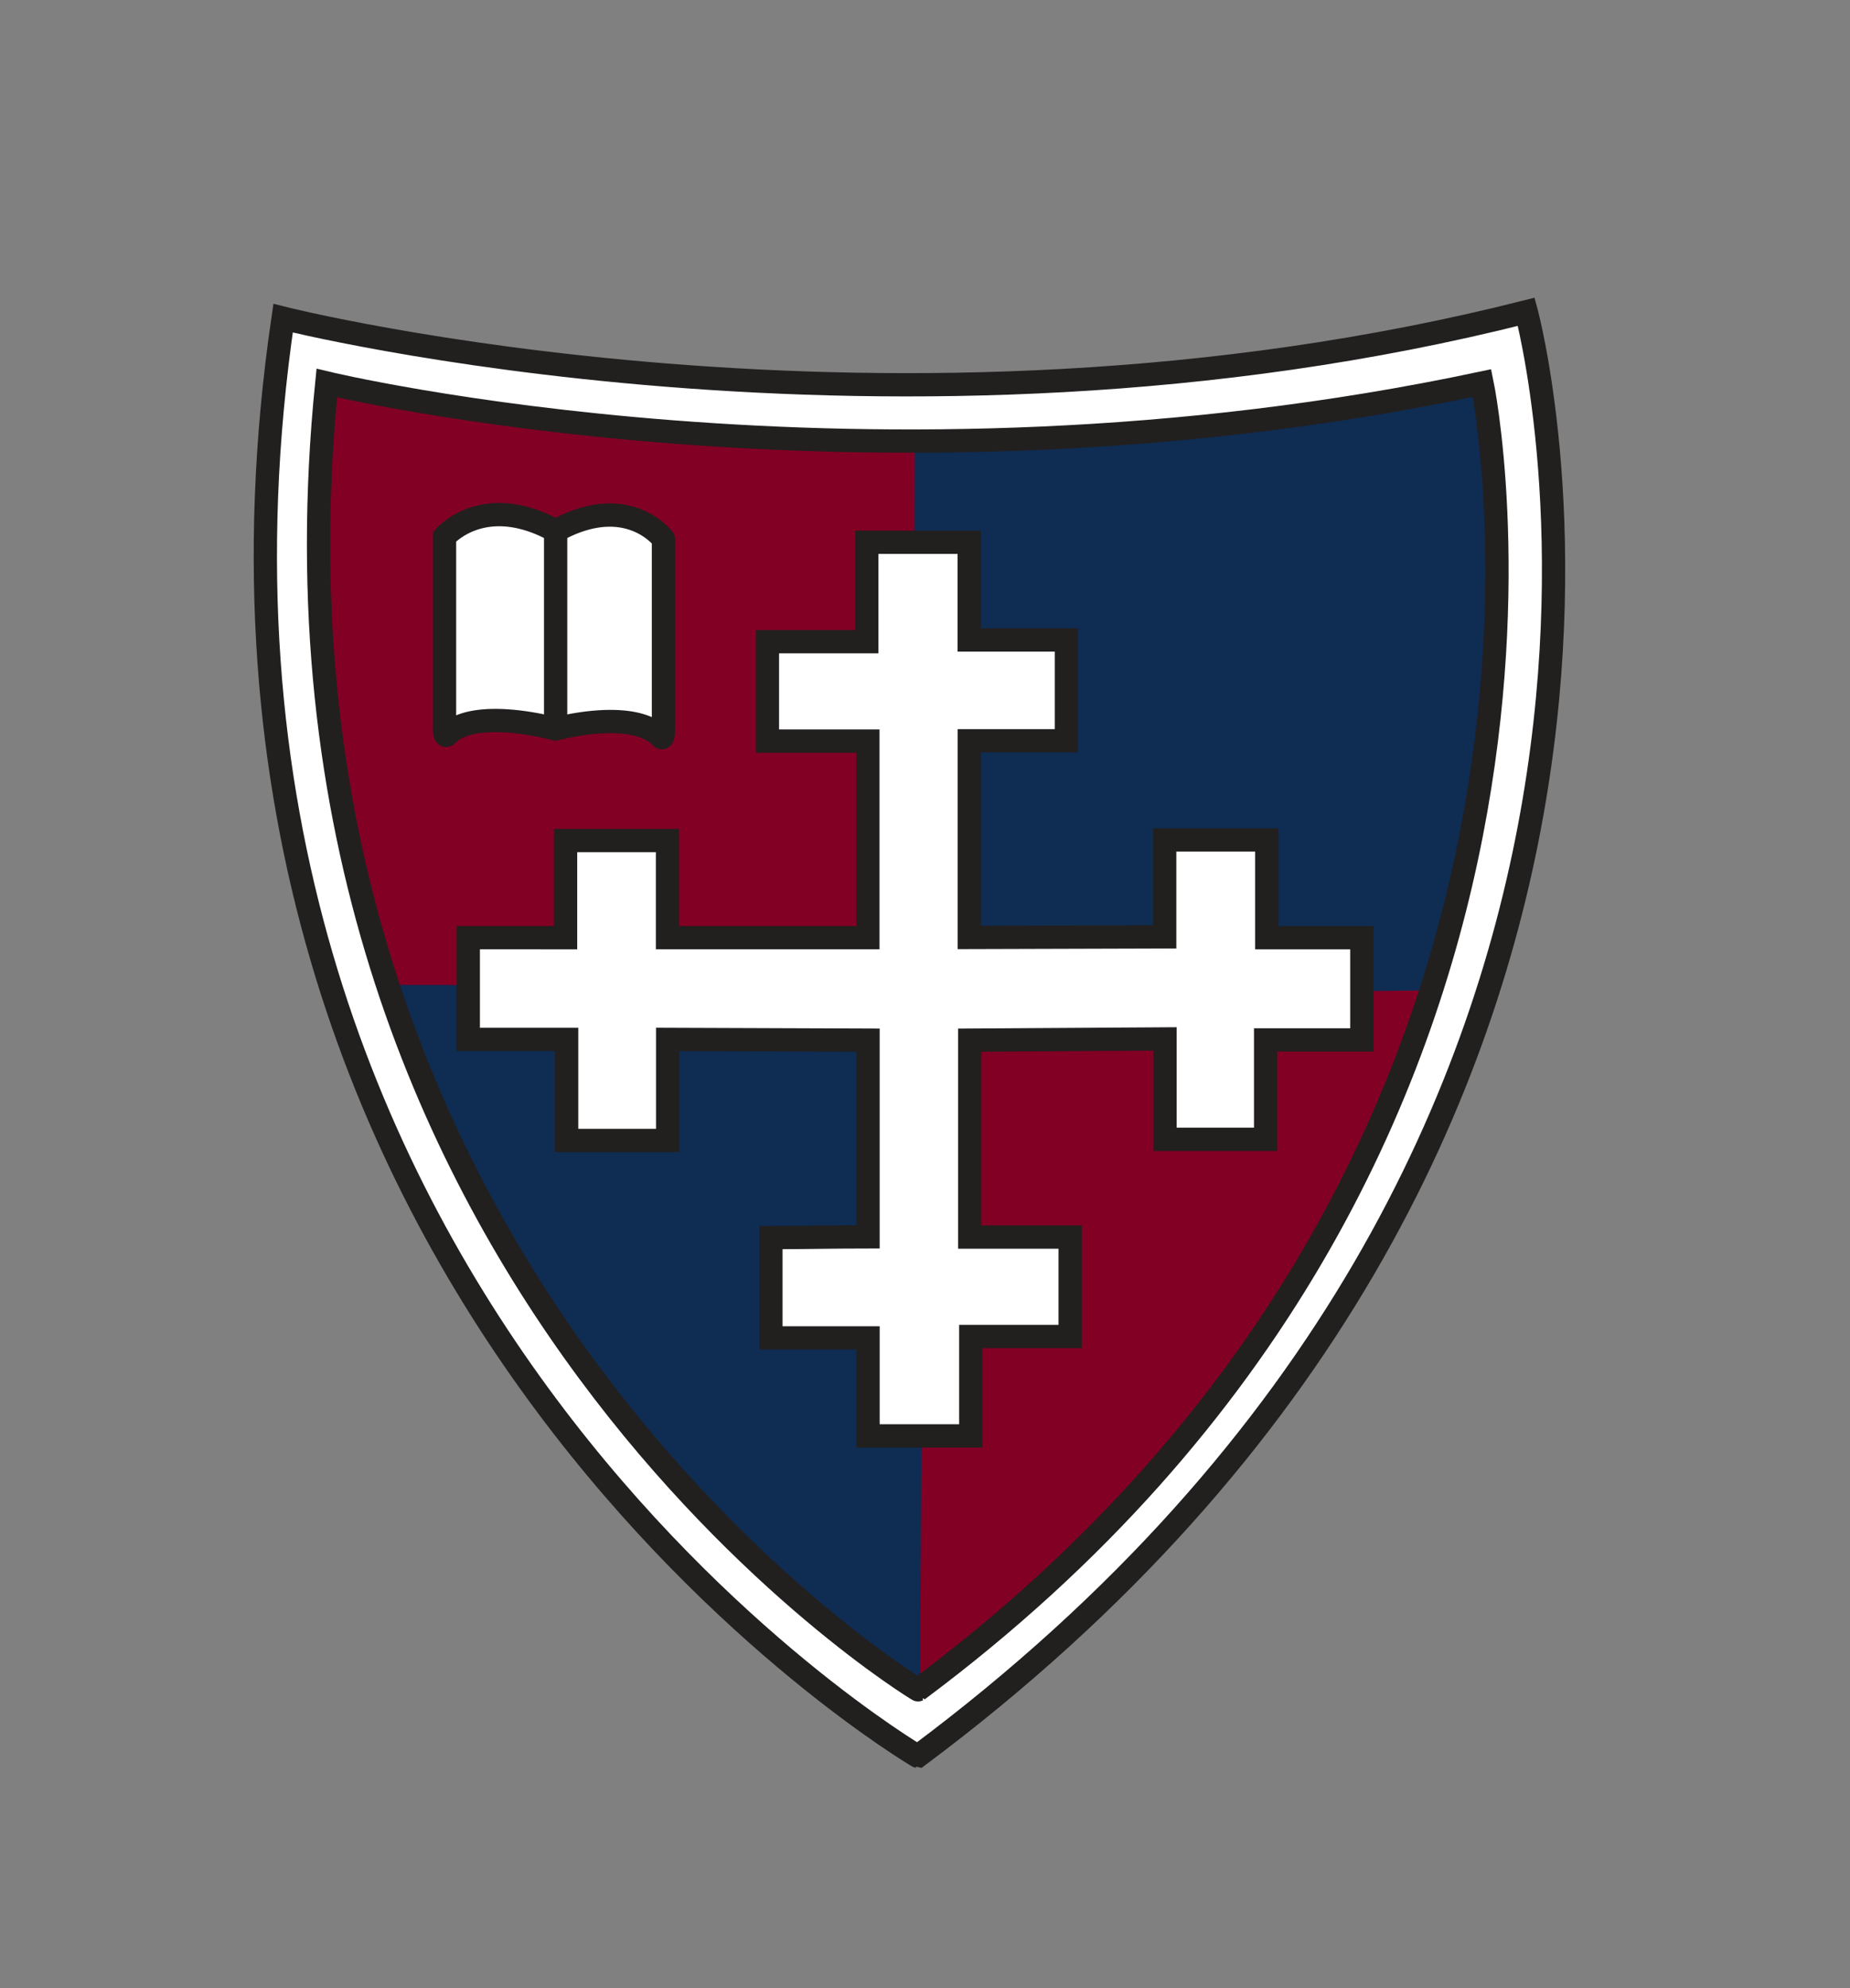<?xml version="1.0" encoding="UTF-8"?> <svg xmlns="http://www.w3.org/2000/svg" viewBox="0 0 223.44 240"><rect x="0" y="0" width="223.44" height="240" fill="#808080" stroke="none"/><defs><style>.cls-1,.cls-5{fill:#fff;}.cls-2{fill:none;}.cls-2,.cls-5{stroke:#221f1f;stroke-width:2.81px;}.cls-3{fill:#820024;stroke:#811429;}.cls-3,.cls-4{stroke-miterlimit:10;stroke-width:0.5px;}.cls-4{fill:#0f2c52;stroke:#0f2c52;}.cls-5{stroke-miterlimit:3.86;}</style></defs><title>Color Shield</title><g id="Layer_1" data-name="Layer 1"><path class="cls-1" d="M34.19,38.41S107.73,57,184.34,37.64c0,0,27,99.48-73.5,174.36,0,0-94-55.19-76.65-173.59"></path><path class="cls-2" d="M34.19,38.41S107.73,57,184.34,37.64c0,0,27,99.48-73.5,174.36C110.84,212,16.81,156.81,34.19,38.41Z"></path><path class="cls-3" d="M112.71,119.24,111,52.77s-42.5-.17-72.18-6.55c0,0-5.1,38,7.35,73.08l66.46-.06h-1.93l.11,85.08c51.06-38,62.43-85.36,62.43-85.36Z"></path><path class="cls-4" d="M179.49,45.9c-31.9,8-68.76,6.7-68.76,6.7l-.16,66.65-64-.11s13.73,49.77,64.3,85.35l.48-84.48,61.91-.72C185.18,78.12,179.49,45.9,179.49,45.9Z"></path><path class="cls-5" d="M67.09,88s9.35-2.59,12.77,1c0,0,.25.37.27-.93l0-23S76,59.52,67.68,63.79a1.06,1.06,0,0,1-1.14,0c-8.36-4.27-12.85,1-12.85,1l0,23c0,1.3.29.93.29.93C57.36,85.27,67.09,88,67.09,88Z"></path><line class="cls-2" x1="67.11" y1="63.32" x2="67.11" y2="88.15"></line><path class="cls-2" d="M39.47,46.24S104.81,62,179,46.24c0,0,19.27,92.62-68.12,157.74C110.85,204,28.55,154.11,39.47,46.24Z"></path><path class="cls-5" d="M117.12,125.56v23.77h12.13v12h-12v12H104.84V161.5H93.11c0-4,0-8.1,0-12.11,3.88,0,7.85-.09,11.73-.09l0-23.74-24.2-.09v12.2H68.44v-12.2H56.56c0-4,0-8.27,0-12.28H68.31V101.46H80.62c0,3.87,0,11.73,0,11.73h24.2V89.46c-4,0-8.11,0-12.13,0v-12h12v-12h12.37V77.25h11.74c0,4,0,8.15,0,12.17l-11.73,0,0,23.74,23.6-.07V101.39H153l0,11.8h11.48c0,4,0,8.33,0,12.34H152.86v12l-12.15,0c0-3.87,0-8.25,0-12.12Z"></path></g></svg> 